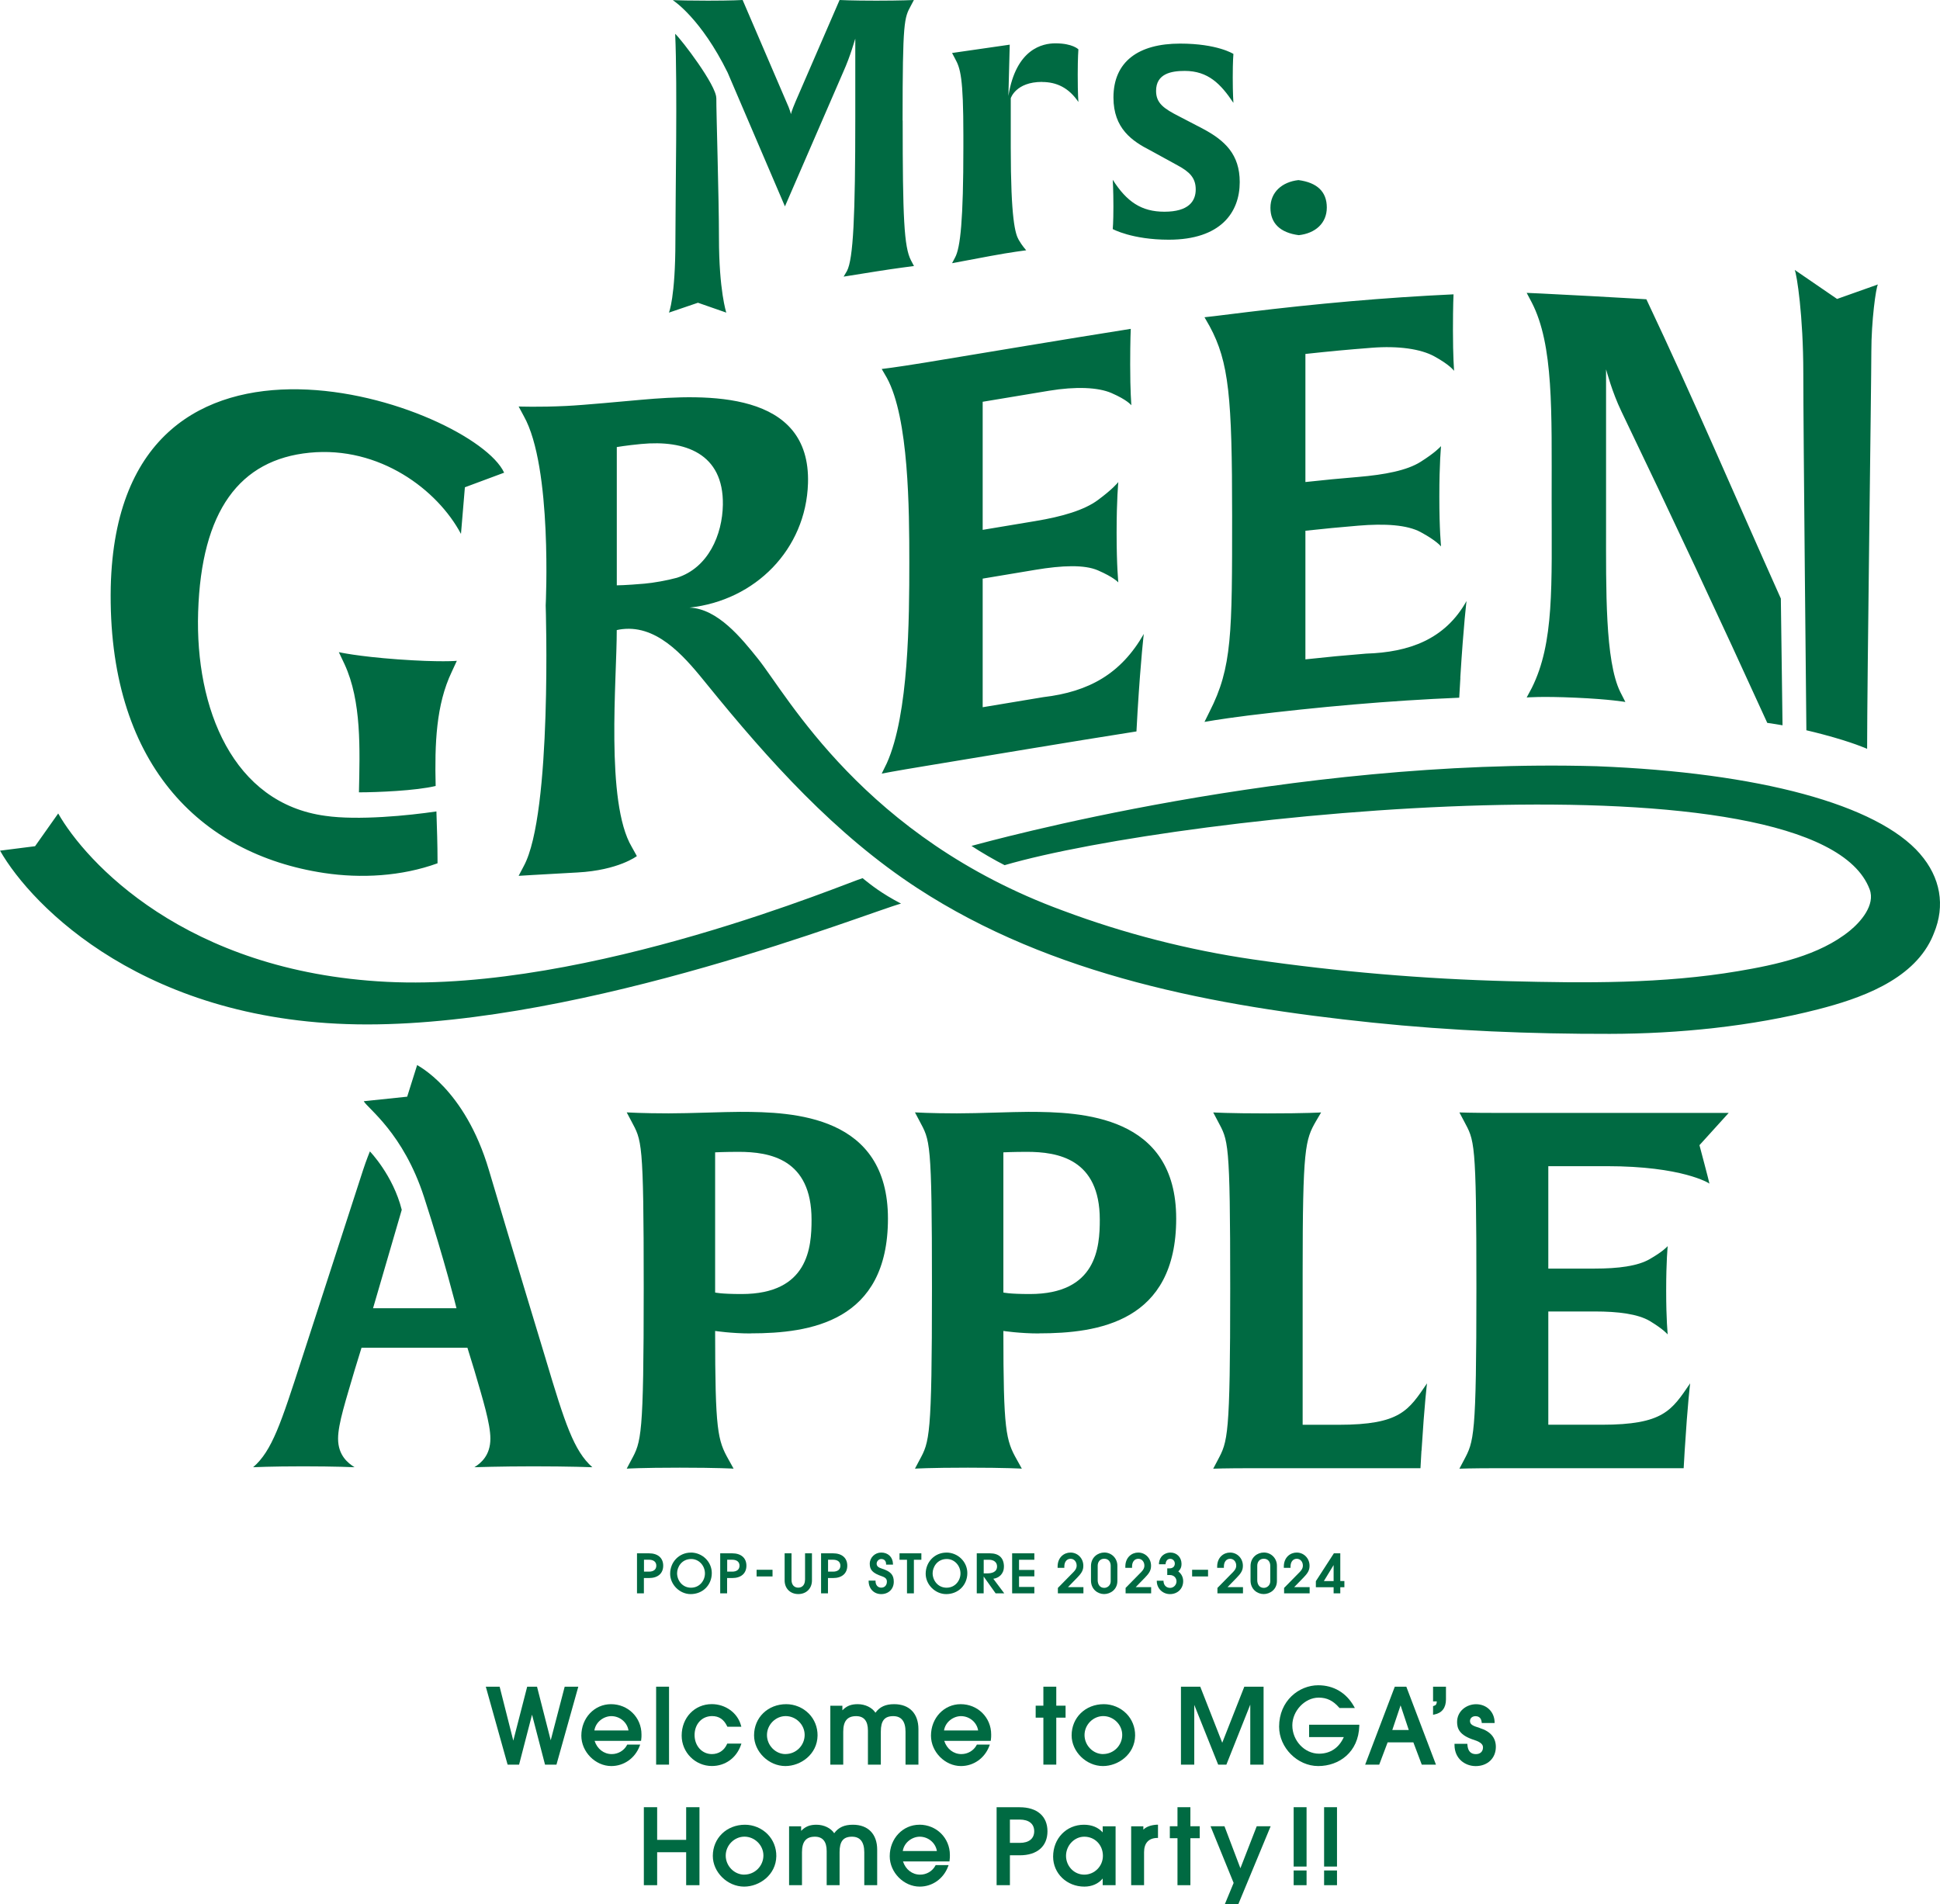 <svg width="436" height="428" viewBox="0 0 436 428" fill="none" xmlns="http://www.w3.org/2000/svg">
<g clip-path="url(#clip0_67_2)">
<path d="M255.66 159.91C255.56 161.71 255.51 162.61 255.41 164.41C239.58 166.9 223.79 169.58 207.98 172.18C201.09 173.31 198.16 173.89 198.16 173.89C198.62 172.95 198.85 172.48 199.31 171.54C204.26 160.51 204.36 139.13 204.36 126.39C204.36 114.56 204.26 93.96 199.31 84.92C198.85 84.13 198.62 83.73 198.16 82.94C198.16 82.94 200.96 82.63 207.85 81.51C223.28 78.97 238.69 76.36 254.13 73.92C254.13 73.92 254 76.36 254 81.96C254 88.07 254.26 90.84 254.26 91.09C254.13 90.98 253.35 89.9 249.8 88.35C246.78 87.04 241.77 86.84 235.77 87.83C229.8 88.82 226.82 89.32 220.85 90.31V119.1C225.59 118.31 227.96 117.91 232.71 117.12C238.7 116.13 243.68 114.67 246.74 112.4C250.04 109.96 251.08 108.65 251.33 108.36C251.33 108.49 250.95 112.11 250.95 119.76C250.95 127.41 251.33 130.65 251.33 130.91C251.2 130.8 250.29 129.74 246.74 128.2C243.72 126.89 238.71 127.08 232.71 128.08C227.97 128.87 225.6 129.27 220.85 130.06V158.97C226.31 158.06 229.04 157.6 234.49 156.7C244.77 155.49 251.95 151.43 257.06 142.5C257.06 142.5 256.42 147.57 255.66 159.91ZM328.21 152.36C328.11 154.15 328.06 155.04 327.95 156.83C312.05 157.49 296.31 158.91 280.52 160.83C273.63 161.71 270.7 162.27 270.7 162.27C271.16 161.34 271.39 160.87 271.85 159.94C276.91 150.01 276.91 142.54 276.91 115.93C276.91 89.32 276.21 81.38 271.85 73.32C271.39 72.52 271.16 72.12 270.7 71.31C270.7 71.31 273.51 71.02 280.39 70.14C295.8 68.27 311.16 66.88 326.67 66.16C326.67 66.16 326.54 68.58 326.54 74.19C326.54 80.3 326.79 83.1 326.79 83.35C326.66 83.23 325.88 82.04 322.33 80.09C319.31 78.44 314.3 77.7 308.3 78.17C302.33 78.64 299.35 78.92 293.38 79.56V108.35C298.12 107.84 300.49 107.61 305.24 107.21C311.23 106.7 316.21 105.75 319.27 103.81C322.57 101.72 323.6 100.54 323.86 100.28C323.86 100.41 323.48 103.99 323.48 111.63C323.48 119.27 323.86 122.57 323.86 122.82C323.73 122.7 322.83 121.53 319.27 119.6C316.25 117.97 311.24 117.65 305.24 118.16C300.5 118.56 298.13 118.79 293.38 119.3V148.21C298.84 147.63 301.57 147.36 307.02 146.92C316.64 146.62 324.76 143.75 329.59 135.1C329.59 135.1 328.95 140.09 328.19 152.34L328.21 152.36ZM360.97 83.08C361.1 83.47 362.25 88 364.41 92.5C375.57 115.72 386.5 139.04 397.18 162.49C397.18 162.49 398.44 162.64 400.61 163.03C400.61 163.03 400.3 139.98 400.23 134.54C389.79 111.23 380.93 90.37 370.01 67.27C370.01 67.27 365.8 67.01 357.26 66.54C347.19 65.99 343.11 65.83 343.11 65.83C343.57 66.7 343.8 67.14 344.26 68.01C349.17 77.53 348.72 92.36 348.72 112.05C348.72 131.74 349.32 144.49 344.26 154.63C343.8 155.49 343.57 155.92 343.11 156.78C343.11 156.78 346.3 156.47 354.2 156.83C361.85 157.17 365.29 157.79 365.29 157.79C364.83 156.89 364.6 156.43 364.14 155.53C360.71 148.54 360.95 132.46 360.95 117.98V83.08H360.97ZM412.86 67.19L403.35 60.67C403.81 61.64 405.28 70.9 405.28 83.95C405.28 97 405.97 164.15 405.97 164.15C407.12 164.42 408.36 164.72 409.67 165.07C416.43 166.86 419.62 168.32 419.62 168.32C419.62 153.33 420.57 86.03 420.57 79.06C420.57 72.09 421.6 64.65 422.05 63.94L412.86 67.2V67.19ZM24.89 131.93C24.12 171.26 44.7 191.98 72.83 196.23C81.13 197.48 90.24 196.99 98.33 194.05V193.16C98.33 190.15 98.2 185.9 98.08 182.39C91.93 183.31 80.44 184.46 73.09 183.38C52.34 180.57 43.84 159.26 44.53 137.58C45.25 114.83 53.84 103.31 69.57 101.76C85.3 100.21 98.34 110.1 103.6 120.01L104.48 109.53L113.3 106.25C106.39 91.23 26.53 62.73 24.89 131.94V131.93ZM97.91 176.68C97.68 167.18 98 158.41 101.52 151.03C101.98 150.03 102.21 149.54 102.67 148.54C102.67 148.54 98.97 148.9 89.41 148.21C80.23 147.54 76.15 146.59 76.15 146.59C76.66 147.66 76.91 148.2 77.42 149.27C81.29 157.63 80.87 168.42 80.67 178.1C84.72 178.1 93.51 177.74 97.91 176.67V176.68ZM431.52 191.93C421.88 180.84 395.39 173.66 358.83 172.23C289.94 170.27 222.31 189.1 218.33 190.14C220.45 191.55 223.78 193.47 225.78 194.47C265.6 182.86 408.36 168.39 420.19 199.91C421.51 203.43 418.15 207.24 415.7 209.23C408.85 214.8 399.12 216.86 390.65 218.29C373.74 221.15 356.31 220.99 339.21 220.55C319.95 220.06 300.71 218.42 281.64 215.66C267.13 213.55 252.6 209.83 238.84 204.67C194.12 188.26 176.97 156.31 170.31 148.03C166.67 143.5 161.33 136.83 154.98 136.58H154.94C169.78 134.98 181.14 123.45 181.59 108.63C182.23 87.76 158.81 88.56 144.23 89.85C139.91 90.23 131.22 91.06 127.27 91.25C121.02 91.55 116.56 91.37 116.56 91.37C117.02 92.23 117.25 92.65 117.71 93.51C124.19 104.99 122.64 136.09 122.64 136.09C122.64 136.09 124.15 182.86 117.71 194.68C117.25 195.56 117.02 196 116.56 196.87C116.56 196.87 120.64 196.61 129.82 196.11C139 195.61 143.13 192.43 143.13 192.43C142.67 191.6 142.44 191.19 141.98 190.36C136.02 180.33 138.64 152.48 138.61 141.63C138.61 141.63 139.53 141.4 140.65 141.35C148.56 140.95 154.53 148.47 158.99 153.96C172.78 170.95 187.69 187.57 206.15 199.62C236.44 219.39 273.06 226.17 308.45 229.86C326.18 231.7 343.98 232.42 361.8 232.39C377.16 232.37 393.64 230.72 408.58 226.88C417.88 224.49 429.57 220.46 434.05 211.12C434.26 210.68 434.45 210.23 434.63 209.77C437.22 203.56 436.12 197.22 431.51 191.93H431.52ZM144.87 131.19C140.53 131.57 138.62 131.57 138.62 131.57V100.49C138.62 100.49 140.82 100.11 144.1 99.8C153.92 98.86 162.64 101.9 162.46 113.45C162.35 120.2 159.19 127.63 152.13 129.87C149.96 130.47 146.77 131.03 144.86 131.19H144.87ZM193.84 197.4C190.95 198.17 132.45 222.96 86.99 220.7C41.53 218.45 19.18 193.56 13.08 182.85L7.88 190.21L0.01 191.21C7.16 203.74 32.9 230.27 82.49 230.27C132.08 230.27 195.41 205 202.5 203.11C198.02 200.77 195.77 198.92 193.85 197.39L193.84 197.4ZM168.69 299.73C164.42 299.73 160.72 299.17 160.72 299.17C160.72 321.6 161.28 323.73 163.75 328.1L164.87 330.12C164.87 330.12 161.39 329.9 152.75 329.9C144.11 329.9 140.85 330.12 140.85 330.12L141.86 328.21C144.11 324.06 144.67 323.16 144.67 289.52C144.67 255.88 144.22 256.44 141.86 251.95L140.85 250.04C140.85 250.04 144.44 250.26 150.28 250.26C155.11 250.26 162.85 249.92 166.33 249.92C178.34 249.92 199.56 250.71 199.56 273.92C199.56 297.13 182.05 299.71 168.69 299.71V299.73ZM166 258.91C162.97 258.91 160.72 259.02 160.72 259.02V290.53C160.72 290.53 161.95 290.87 166.67 290.87C181.71 290.87 182.39 280.33 182.39 274.16C182.39 260.48 172.96 258.91 166 258.91ZM233.47 299.73C229.2 299.73 225.5 299.17 225.5 299.17C225.5 321.6 226.06 323.73 228.53 328.1L229.65 330.12C229.65 330.12 226.17 329.9 217.53 329.9C208.89 329.9 205.63 330.12 205.63 330.12L206.64 328.21C208.89 324.06 209.45 323.16 209.45 289.52C209.45 255.88 209 256.44 206.64 251.95L205.63 250.04C205.63 250.04 209.22 250.26 215.06 250.26C219.89 250.26 227.63 249.92 231.11 249.92C243.12 249.92 264.34 250.71 264.34 273.92C264.34 297.13 246.83 299.71 233.47 299.71V299.73ZM230.78 258.91C227.75 258.91 225.5 259.02 225.5 259.02V290.53C225.5 290.53 226.74 290.87 231.45 290.87C246.49 290.87 247.17 280.33 247.17 274.16C247.17 260.48 237.74 258.91 230.78 258.91ZM319.46 326.09L319.24 330.02H281.3C275.24 330.02 272.66 330.13 272.66 330.13L273.67 328.22C275.92 323.96 276.48 323.17 276.48 289.53C276.48 255.89 276.03 256.45 273.67 251.96L272.66 250.05C272.66 250.05 276.03 250.27 284.9 250.27C293.77 250.27 296.91 250.05 296.91 250.05L295.79 251.96C293.32 256.22 292.76 258.02 292.76 286.17V320.26H300.84C314.76 320.26 316.56 317.01 320.71 310.95C320.71 310.95 320.15 315.32 319.48 326.09H319.46ZM378.62 326.09L378.39 330.02H336.63C330.57 330.02 327.99 330.13 327.99 330.13L329 328.22C331.25 323.96 331.81 323.17 331.81 289.53C331.81 255.89 331.36 256.45 329 251.96L327.99 250.05C327.99 250.05 330.46 250.16 336.52 250.16H388.51L381.94 257.41C381.94 257.41 384.18 265.83 384.18 266.05C384.07 265.94 378.09 262.13 361.1 262.13H347.97V285.15H358.41C363.69 285.15 368.06 284.59 370.76 283.02C373.68 281.34 374.58 280.33 374.8 280.1C374.8 280.21 374.46 283.35 374.46 290.08C374.46 296.81 374.8 299.73 374.8 299.95C374.69 299.84 373.9 298.83 370.76 296.92C368.07 295.35 363.69 294.79 358.41 294.79H347.97V320.25H359.98C373.9 320.25 375.7 317 379.85 310.94C379.85 310.94 379.29 315.31 378.62 326.08V326.09ZM122.68 305.59C122.68 305.59 115.34 281.44 109.88 263.01C104.43 244.58 93.75 239.5 93.75 239.4L91.51 246.51L81.75 247.53C82.63 249.15 90.63 254.68 95.29 269.04C99.96 283.4 102.59 294.06 102.59 294.06H83.84L90.29 271.94C88.33 264.15 83.13 258.81 83.13 258.81C83.13 258.81 82.32 260.77 81.59 263.02C80.86 265.27 67.78 305.6 67.78 305.6C63.18 319.79 61.16 326.12 56.89 329.8C56.89 329.8 60.93 329.6 68.12 329.6C75.31 329.6 79.68 329.8 79.68 329.8C78.22 328.88 75.98 327.15 75.98 323.37C75.98 320 77.78 314.59 79.68 308.05L81.25 302.94H105.05L106.62 308.05C108.53 314.59 110.21 320 110.21 323.37C110.21 327.15 108.08 328.88 106.62 329.8C106.62 329.8 112.46 329.6 119.87 329.6C127.95 329.6 133.12 329.8 133.12 329.8C128.97 326.12 126.95 319.9 122.68 305.6V305.59ZM160.98 22.06C161.01 19.18 153.18 8.92 151.74 7.6C152.27 19.45 151.79 44.2 151.79 54.13C151.79 66.87 150.34 70.27 150.34 70.27L156.86 68.05L163.23 70.27C163.23 70.27 161.58 65.34 161.58 53.43C161.58 44.48 160.96 24.94 160.99 22.06H160.98ZM202.85 27.09C202.85 4.64 203.22 4.04 204.72 1.27L205.39 0C205.39 0 202.54 0.15 196.93 0.15C191.32 0.15 188.69 0 188.69 0L178.8 22.82C177.9 24.92 177.75 25.66 177.75 25.66C177.75 25.66 177.6 24.76 176.7 22.82L166.9 0C166.9 0 164.43 0.15 159.11 0.15C155.13 0.15 152.48 0.08 151.21 0.03C151.27 0.08 151.33 0.11 151.39 0.17C151.39 0.17 157.56 4.18 163.53 16.31L176.41 46.39L189.52 16.16C191.17 12.49 192.07 9.05 192.22 8.68V26.34C192.22 48.56 191.77 58.21 190.35 60.91L189.6 62.18C189.6 62.18 192.91 61.65 197.05 60.99C201.18 60.33 205.41 59.8 205.41 59.8L204.74 58.53C203.17 55.54 202.87 48.87 202.87 27.09H202.85ZM234.2 18.41C228.28 18.41 227.16 22.08 227.16 22.08V33.08C227.16 49.39 228.19 52.56 228.93 53.88C229.67 55.2 230.63 56.26 230.63 56.26C230.63 56.26 227.22 56.68 222.66 57.53C218.11 58.38 213.97 59.16 213.97 59.16L214.64 57.89C215.84 55.72 216.51 49.39 216.51 33.08V30.39C216.51 17.44 215.84 15.35 214.64 13.18L213.97 11.91L226.93 10.04L226.63 21.56C228.35 10.93 234.35 9.74 237.19 9.74C241.08 9.74 242.36 11.09 242.36 11.09C242.36 11.09 242.21 12.89 242.21 16.78C242.21 21.27 242.36 22.92 242.36 22.92C240.19 19.7 237.42 18.43 234.2 18.43V18.41ZM262.66 53.88C254.42 53.88 250.08 51.49 250.08 51.49C250.08 51.49 250.23 50.07 250.23 46.4C250.23 42.73 250.08 40.41 250.08 40.41C253.23 45.35 256.52 47.59 261.69 47.59C267.16 47.59 268.73 45.2 268.73 42.58C268.73 39.96 267.31 38.61 264.69 37.19L258.55 33.82C254.43 31.72 250.24 28.88 250.24 21.92C250.24 13.84 255.86 9.8 265.22 9.8C273.61 9.8 277.2 12.12 277.2 12.12C277.2 12.12 277.05 13.62 277.05 17.43C277.05 21.02 277.2 23.12 277.2 23.12C274.35 18.85 271.51 15.94 266.26 15.94C263.26 15.94 259.82 16.54 259.82 20.43C259.82 23.2 261.54 24.4 265.06 26.19L270.23 28.88C275.32 31.57 278.62 34.72 278.62 40.93C278.62 47.74 274.35 53.88 262.67 53.88H262.66ZM291.89 52.86C287.71 52.31 285.52 50.19 285.52 46.7C285.52 43.21 288.12 40.89 291.82 40.48C296 41.03 298.19 43.08 298.19 46.64C298.19 50.2 295.59 52.45 291.89 52.86Z" fill="#006A42"/>
<path d="M145.84 349.15H143.16V358.15H144.71V354.71H145.85C147.85 354.71 149.05 353.67 149.05 351.93C149.05 350.19 147.85 349.15 145.84 349.15ZM144.72 350.59H145.83C146.89 350.59 147.5 351.08 147.5 351.93C147.5 352.78 146.9 353.27 145.85 353.27H144.73V350.6L144.72 350.59Z" fill="#006A42"/>
<path d="M155.26 348.99C152.65 348.99 150.61 351.08 150.61 353.75C150.61 356.19 152.76 358.32 155.22 358.32C157.93 358.32 159.97 356.29 159.97 353.59C159.97 351.05 157.85 348.98 155.25 348.98L155.26 348.99ZM155.3 356.88C153.34 356.88 152.17 355.22 152.17 353.62C152.17 352.3 153.16 350.43 155.36 350.43C157.05 350.43 158.43 351.89 158.43 353.68C158.43 355.25 157.26 356.88 155.3 356.88Z" fill="#006A42"/>
<path d="M164.54 349.15H161.86V358.15H163.41V354.71H164.55C166.55 354.71 167.75 353.67 167.75 351.93C167.75 350.19 166.55 349.15 164.54 349.15ZM163.42 350.59H164.53C165.59 350.59 166.2 351.08 166.2 351.93C166.2 352.78 165.6 353.27 164.55 353.27H163.43V350.6L163.42 350.59Z" fill="#006A42"/>
<path d="M173.62 352.85H170.04V354.35H173.62V352.85Z" fill="#006A42"/>
<path d="M180.91 355.16C180.91 356.2 180.32 356.87 179.4 356.87C178.48 356.87 177.89 356.2 177.89 355.16V349.15H176.34V355.25C176.34 357.05 177.6 358.31 179.41 358.31C181.22 358.31 182.48 357.05 182.48 355.25V349.15H180.93V355.16H180.91Z" fill="#006A42"/>
<path d="M187.21 349.15H184.53V358.15H186.08V354.71H187.22C189.22 354.71 190.42 353.67 190.42 351.93C190.42 350.19 189.22 349.15 187.21 349.15ZM186.09 350.59H187.2C188.26 350.59 188.87 351.08 188.87 351.93C188.87 352.78 188.27 353.27 187.22 353.27H186.1V350.6L186.09 350.59Z" fill="#006A42"/>
<path d="M198.19 352.59C197.36 352.33 197.02 352 197.02 351.48C197.02 350.93 197.51 350.43 198.05 350.43C198.72 350.43 199.14 350.86 199.14 351.55V351.69H200.69V351.55C200.66 350.02 199.6 348.98 198.05 348.98C196.63 348.98 195.47 350.11 195.47 351.5C195.47 352.89 196.13 353.61 198.2 354.31C199.13 354.63 199.32 355.01 199.32 355.53C199.32 356.33 198.81 356.87 198.05 356.87C197.29 356.87 196.78 356.3 196.77 355.43V355.29H195.22V355.43C195.25 357.13 196.41 358.32 198.05 358.32C199.69 358.32 200.87 357.18 200.87 355.54C200.87 353.99 200.17 353.22 198.19 352.59Z" fill="#006A42"/>
<path d="M202.16 350.6H203.84V358.15H205.39V350.6H207.07V349.15H202.16V350.6Z" fill="#006A42"/>
<path d="M212.69 348.99C210.08 348.99 208.04 351.08 208.04 353.75C208.04 356.19 210.19 358.32 212.65 358.32C215.36 358.32 217.4 356.29 217.4 353.59C217.4 351.05 215.28 348.98 212.68 348.98L212.69 348.99ZM212.73 356.88C210.77 356.88 209.6 355.22 209.6 353.62C209.6 352.3 210.59 350.43 212.79 350.43C214.48 350.43 215.86 351.89 215.86 353.68C215.86 355.25 214.69 356.88 212.73 356.88Z" fill="#006A42"/>
<path d="M225.63 352.19C225.63 350.2 224.53 349.15 222.46 349.15H219.52V358.15H221.07V354.37L223.76 358.15H225.7L223.24 354.87C224.46 354.72 225.62 353.8 225.62 352.18L225.63 352.19ZM221.07 350.6H222.28C223.37 350.6 224.08 351.18 224.08 352.09C224.08 353.39 222.88 353.66 221.87 353.66H221.08V350.6H221.07Z" fill="#006A42"/>
<path d="M227.47 358.15H232.46V356.71H229.02V354.33H232.46V352.89H229.02V350.6H232.46V349.15H227.47V358.15Z" fill="#006A42"/>
<path d="M242.2 354.5C243.15 353.53 243.47 352.88 243.47 351.94C243.47 350.28 242.2 348.98 240.58 348.98C239.14 348.98 237.69 350.06 237.69 352.13V352.42H239.2V352.12C239.2 351.07 239.75 350.38 240.61 350.38C241.39 350.38 241.97 351.04 241.97 351.9C241.97 352.14 241.97 352.63 241.28 353.34L237.79 356.89L237.75 356.93V358.15H243.49V356.75H240.02L242.21 354.5H242.2Z" fill="#006A42"/>
<path d="M248.19 348.97C246.74 348.97 245.19 350.04 245.19 352.02V355.26C245.19 357.24 246.71 358.31 248.14 358.31C249.57 358.31 251.12 357.28 251.12 355.38V351.94C251.12 350.28 249.83 348.97 248.18 348.97H248.19ZM246.7 351.94C246.7 351.16 247.15 350.37 248.17 350.37C249.24 350.37 249.62 351.22 249.62 351.94V355.44C249.62 356.36 248.88 356.92 248.17 356.92C247.09 356.92 246.7 356 246.7 355.21V351.94Z" fill="#006A42"/>
<path d="M257.42 354.5C258.37 353.53 258.69 352.88 258.69 351.94C258.69 350.28 257.42 348.98 255.8 348.98C254.36 348.98 252.91 350.06 252.91 352.13V352.42H254.42V352.12C254.42 351.07 254.97 350.38 255.83 350.38C256.61 350.38 257.19 351.04 257.19 351.9C257.19 352.14 257.19 352.63 256.5 353.34L253.01 356.89L252.97 356.93V358.15H258.71V356.75H255.24L257.43 354.5H257.42Z" fill="#006A42"/>
<path d="M264.82 353.22C265.35 352.7 265.54 352.24 265.54 351.54C265.54 350.06 264.49 348.98 263.05 348.98C262.24 348.98 261.44 349.36 260.98 349.97C260.6 350.46 260.47 351.14 260.47 351.47V351.61H261.96V351.49C262.05 350.79 262.42 350.39 263 350.39C263.58 350.39 264.03 350.86 264.03 351.45C264.03 352.24 263.43 352.53 262.87 352.53H262.33V354.03H262.87C263.93 354.03 264.41 354.77 264.41 355.46C264.41 356.25 263.76 356.92 262.98 356.92C262.13 356.92 261.54 356.34 261.49 355.44V355.31H259.98V355.45C260.01 357.06 261.31 358.32 262.94 358.32C264.66 358.32 265.91 357.1 265.91 355.41C265.91 354.52 265.51 353.74 264.81 353.22H264.82Z" fill="#006A42"/>
<path d="M271.5 352.85H267.92V354.35H271.5V352.85Z" fill="#006A42"/>
<path d="M278.06 354.5C279.01 353.53 279.33 352.88 279.33 351.94C279.33 350.28 278.06 348.98 276.44 348.98C275 348.98 273.55 350.06 273.55 352.13V352.42H275.06V352.12C275.06 351.07 275.61 350.38 276.47 350.38C277.25 350.38 277.83 351.04 277.83 351.9C277.83 352.14 277.83 352.63 277.14 353.34L273.65 356.89L273.61 356.93V358.15H279.35V356.75H275.88L278.07 354.5H278.06Z" fill="#006A42"/>
<path d="M284.05 348.97C282.6 348.97 281.05 350.04 281.05 352.02V355.26C281.05 357.24 282.57 358.31 284 358.31C285.43 358.31 286.98 357.28 286.98 355.38V351.94C286.98 350.28 285.69 348.97 284.04 348.97H284.05ZM282.56 351.94C282.56 351.16 283.01 350.37 284.03 350.37C285.1 350.37 285.48 351.22 285.48 351.94V355.44C285.48 356.36 284.74 356.92 284.03 356.92C282.95 356.92 282.56 356 282.56 355.21V351.94Z" fill="#006A42"/>
<path d="M293.04 354.5C293.99 353.53 294.31 352.88 294.31 351.94C294.31 350.28 293.04 348.98 291.42 348.98C289.98 348.98 288.53 350.06 288.53 352.13V352.42H290.04V352.12C290.04 351.07 290.59 350.38 291.45 350.38C292.23 350.38 292.81 351.04 292.81 351.9C292.81 352.14 292.81 352.63 292.12 353.34L288.63 356.89L288.59 356.93V358.15H294.33V356.75H290.86L293.05 354.5H293.04Z" fill="#006A42"/>
<path d="M301.22 355.39V349.15H299.78L295.75 355.38L295.73 355.41V356.78H299.72V358.15H301.22V356.78H302.14V355.38H301.22V355.39ZM297.53 355.39L299.72 351.79V355.39H297.53Z" fill="#006A42"/>
<path d="M123.77 391.18L120.69 379.13H118.48L115.36 391.26L112.29 379.13H109.18L114.03 396.47L114.09 396.65H116.66L119.57 385.42L122.49 396.65H125.06L129.88 379.45L129.97 379.13H126.91L123.77 391.18Z" fill="#006A42"/>
<path d="M137.32 383.06C133.58 383.06 130.65 386.17 130.65 390.14C130.65 393.78 133.8 396.97 137.39 396.97C140.22 396.97 142.72 395.21 143.75 392.48L143.88 392.14H140.97L140.9 392.27C140.23 393.51 138.92 394.28 137.48 394.28C135.71 394.28 134.22 393.12 133.63 391.31H144.07L144.1 391.1C144.17 390.64 144.17 390.27 144.17 389.87C144.17 386.05 141.16 383.06 137.31 383.06H137.32ZM133.58 388.97C133.9 386.97 135.76 385.75 137.39 385.75C139.31 385.75 140.96 387.14 141.25 388.97H133.58Z" fill="#006A42"/>
<path d="M150.36 379.13H147.46V396.65H150.36V379.13Z" fill="#006A42"/>
<path d="M163.37 392.08C162.74 393.48 161.5 394.28 159.99 394.28C157.77 394.28 156.1 392.44 156.1 390C156.1 387.56 157.72 385.74 160.04 385.74C161.58 385.74 162.68 386.48 163.4 387.99L163.47 388.13H166.61L166.52 387.81C165.75 385.01 163.05 383.05 159.97 383.05C156.11 383.05 153.2 386.09 153.2 390.13C153.2 393.9 156.25 396.96 159.99 396.96C162.99 396.96 165.49 395.16 166.51 392.26L166.63 391.92H163.44L163.37 392.07V392.08Z" fill="#006A42"/>
<path d="M176.7 383.06C172.58 383.06 169.47 386.07 169.47 390.07C169.47 393.74 172.76 396.97 176.51 396.97C179.94 396.97 183.68 394.35 183.74 390.12C183.76 388.24 183.06 386.48 181.77 385.17C180.44 383.83 178.59 383.06 176.7 383.06ZM176.54 394.28C174.28 394.28 172.37 392.32 172.37 390C172.37 387.68 174.3 385.74 176.58 385.74C178.86 385.74 180.84 387.64 180.84 389.97C180.84 392.3 178.95 394.27 176.53 394.27L176.54 394.28Z" fill="#006A42"/>
<path d="M200.94 383.06C199.03 383.06 197.72 383.65 196.75 384.98C195.99 383.82 194.45 383.06 192.77 383.06C191.28 383.06 190.3 383.44 189.32 384.44V383.41H186.61V396.66H189.51V389.25C189.51 386.86 190.43 385.75 192.41 385.75C194.17 385.75 195.06 386.84 195.06 388.99V396.65H197.96V389.22C197.96 386.79 198.79 385.75 200.75 385.75C202.58 385.75 203.51 386.93 203.51 389.27V396.65H206.41V388.67C206.41 385.16 204.37 383.06 200.96 383.06H200.94Z" fill="#006A42"/>
<path d="M215.9 383.06C212.16 383.06 209.23 386.17 209.23 390.14C209.23 393.78 212.38 396.97 215.97 396.97C218.81 396.97 221.3 395.21 222.33 392.48L222.46 392.14H219.55L219.48 392.27C218.81 393.51 217.5 394.28 216.06 394.28C214.29 394.28 212.8 393.12 212.21 391.31H222.66L222.69 391.1C222.76 390.64 222.76 390.27 222.76 389.87C222.76 386.05 219.75 383.06 215.9 383.06ZM212.16 388.97C212.48 386.97 214.34 385.75 215.97 385.75C217.89 385.75 219.54 387.14 219.83 388.97H212.16Z" fill="#006A42"/>
<path d="M237.39 379.13H234.49V383.4H232.76V386.09H234.49V396.65H237.39V386.09H239.48V383.4H237.39V379.13Z" fill="#006A42"/>
<path d="M248.07 383.06C243.95 383.06 240.84 386.07 240.84 390.07C240.84 393.74 244.13 396.97 247.88 396.97C251.31 396.97 255.05 394.35 255.11 390.12C255.13 388.24 254.43 386.48 253.14 385.17C251.81 383.83 249.96 383.06 248.07 383.06ZM247.91 394.28C245.65 394.28 243.74 392.32 243.74 390C243.74 387.68 245.67 385.74 247.95 385.74C250.23 385.74 252.21 387.64 252.21 389.97C252.21 392.3 250.32 394.27 247.9 394.27L247.91 394.28Z" fill="#006A42"/>
<path d="M274.69 391.73L269.81 379.29L269.75 379.13H265.41V396.65H268.4V383.22L273.71 396.49L273.78 396.65H275.62L280.99 383.16V396.65H283.98V379.13H279.65L274.69 391.73Z" fill="#006A42"/>
<path d="M294.19 390.46H302.01C300.93 392.87 298.97 394.19 296.45 394.19C293.19 394.19 290.44 391.27 290.44 387.82C290.44 384.56 293.26 381.59 296.36 381.59C298.21 381.59 299.59 382.26 300.96 383.83L301.04 383.92H304.49L304.28 383.54C302.56 380.49 299.71 378.81 296.26 378.81C291.94 378.81 287.47 382.29 287.47 388.12C287.47 392.84 291.58 396.97 296.26 396.97C300.94 396.97 305.32 393.87 305.49 387.94V387.68H294.21V390.46H294.19Z" fill="#006A42"/>
<path d="M316.05 379.13H313.47L306.81 396.65H309.97L311.86 391.64H317.64L319.53 396.65H322.72L316.12 379.29L316.06 379.13H316.05ZM316.61 388.86H312.91L314.77 383.33L316.61 388.86Z" fill="#006A42"/>
<path d="M322.07 382.44H322.91C322.87 383.19 322.62 383.32 322.24 383.44L322.07 383.5V385.44L322.37 385.38C324.07 385.05 324.97 383.87 324.97 381.98V379.13H322.07V382.44Z" fill="#006A42"/>
<path d="M332.57 388.41L332.5 388.39C331.18 387.98 330.37 387.69 330.37 386.86C330.37 386.21 330.88 385.76 331.61 385.76C332.62 385.76 332.92 386.48 332.99 387.08L333.02 387.3H335.9V387.04C335.82 384.74 334.07 383.07 331.73 383.07C329.64 383.07 327.47 384.57 327.47 387.07C327.47 388.47 327.93 390.04 331.3 391.1C333.05 391.67 333.29 392.27 333.29 392.79C333.29 393.7 332.67 394.29 331.7 394.29C330.53 394.29 329.89 393.59 329.79 392.2L329.77 391.97H326.89V392.22C326.89 395.34 329.29 396.98 331.65 396.98C334.32 396.98 336.18 395.2 336.18 392.66C336.18 390.59 334.96 389.16 332.55 388.42L332.57 388.41Z" fill="#006A42"/>
<path d="M154.21 413.56H147.69V406.22H144.7V423.75H147.69V416.34H154.21V423.75H157.2V406.22H154.21V413.56Z" fill="#006A42"/>
<path d="M167.43 410.16C163.31 410.16 160.2 413.17 160.2 417.17C160.2 420.84 163.49 424.07 167.24 424.07C170.67 424.07 174.41 421.45 174.47 417.22C174.49 415.34 173.79 413.58 172.5 412.27C171.17 410.93 169.32 410.16 167.43 410.16ZM167.27 421.38C165.01 421.38 163.1 419.42 163.1 417.1C163.1 414.78 165.03 412.84 167.31 412.84C169.59 412.84 171.57 414.74 171.57 417.07C171.57 419.4 169.68 421.37 167.26 421.37L167.27 421.38Z" fill="#006A42"/>
<path d="M191.67 410.16C189.76 410.16 188.45 410.75 187.48 412.07C186.72 410.91 185.17 410.16 183.5 410.16C182.02 410.16 181.03 410.54 180.05 411.54V410.51H177.34V423.75H180.24V416.35C180.24 413.96 181.16 412.85 183.14 412.85C184.9 412.85 185.79 413.94 185.79 416.09V423.75H188.69V416.32C188.69 413.89 189.52 412.85 191.48 412.85C193.31 412.85 194.24 414.03 194.24 416.37V423.75H197.14V415.77C197.14 412.26 195.1 410.16 191.69 410.16H191.67Z" fill="#006A42"/>
<path d="M206.63 410.16C202.89 410.16 199.96 413.27 199.96 417.24C199.96 420.88 203.11 424.07 206.7 424.07C209.53 424.07 212.03 422.31 213.06 419.58L213.19 419.24H210.28L210.21 419.37C209.54 420.61 208.23 421.38 206.79 421.38C205.02 421.38 203.53 420.23 202.94 418.41H213.38L213.41 418.2C213.48 417.74 213.48 417.36 213.48 416.96C213.48 413.14 210.47 410.15 206.62 410.15L206.63 410.16ZM202.89 416.07C203.21 414.07 205.07 412.85 206.7 412.85C208.62 412.85 210.27 414.24 210.56 416.07H202.89Z" fill="#006A42"/>
<path d="M229.18 406.22H223.98V423.74H226.97V417.03H229.2C233.09 417.03 235.41 415.01 235.41 411.63C235.41 408.25 233.08 406.23 229.17 406.23L229.18 406.22ZM226.97 409H229.16C231.24 409 232.43 409.96 232.43 411.62C232.43 413.28 231.25 414.24 229.18 414.24H226.97V409Z" fill="#006A42"/>
<path d="M247.82 411.88C246.81 410.75 245.37 410.16 243.61 410.16C239.66 410.16 236.68 413.24 236.68 417.33C236.68 421.11 239.76 424.07 243.7 424.07C245.4 424.07 246.87 423.42 247.82 422.25V423.75H250.72V410.51H247.82V411.88ZM247.87 417.15C247.87 419.48 245.99 421.38 243.68 421.38C241.37 421.38 239.58 419.44 239.58 417.15C239.58 414.86 241.42 412.85 243.68 412.85C246.07 412.85 247.87 414.7 247.87 417.15Z" fill="#006A42"/>
<path d="M256.96 411.27V410.51H254.22V423.75H257.12V416.35C257.12 414.31 258.12 413.19 260.01 413.13H260.25V410.15H259.98C258.64 410.24 257.64 410.6 256.95 411.27H256.96Z" fill="#006A42"/>
<path d="M267.53 406.22H264.63V410.5H262.91V413.19H264.63V423.75H267.53V413.19H269.63V410.5H267.53V406.22Z" fill="#006A42"/>
<path d="M278.77 419.94L275.19 410.5H272.06L277.25 423.24L275.28 428H278.31L285.57 410.5H282.44L278.77 419.94Z" fill="#006A42"/>
<path d="M293.64 420.44H290.74V423.75H293.64V420.44Z" fill="#006A42"/>
<path d="M293.64 406.22H290.74V419.56H293.64V406.22Z" fill="#006A42"/>
<path d="M300.48 406.22H297.58V419.56H300.48V406.22Z" fill="#006A42"/>
<path d="M300.48 420.44H297.58V423.75H300.48V420.44Z" fill="#006A42"/>
</g>
<defs>
<clipPath id="clip0_67_2">
<rect width="436" height="428" fill="white"/>
</clipPath>
</defs>
</svg>
